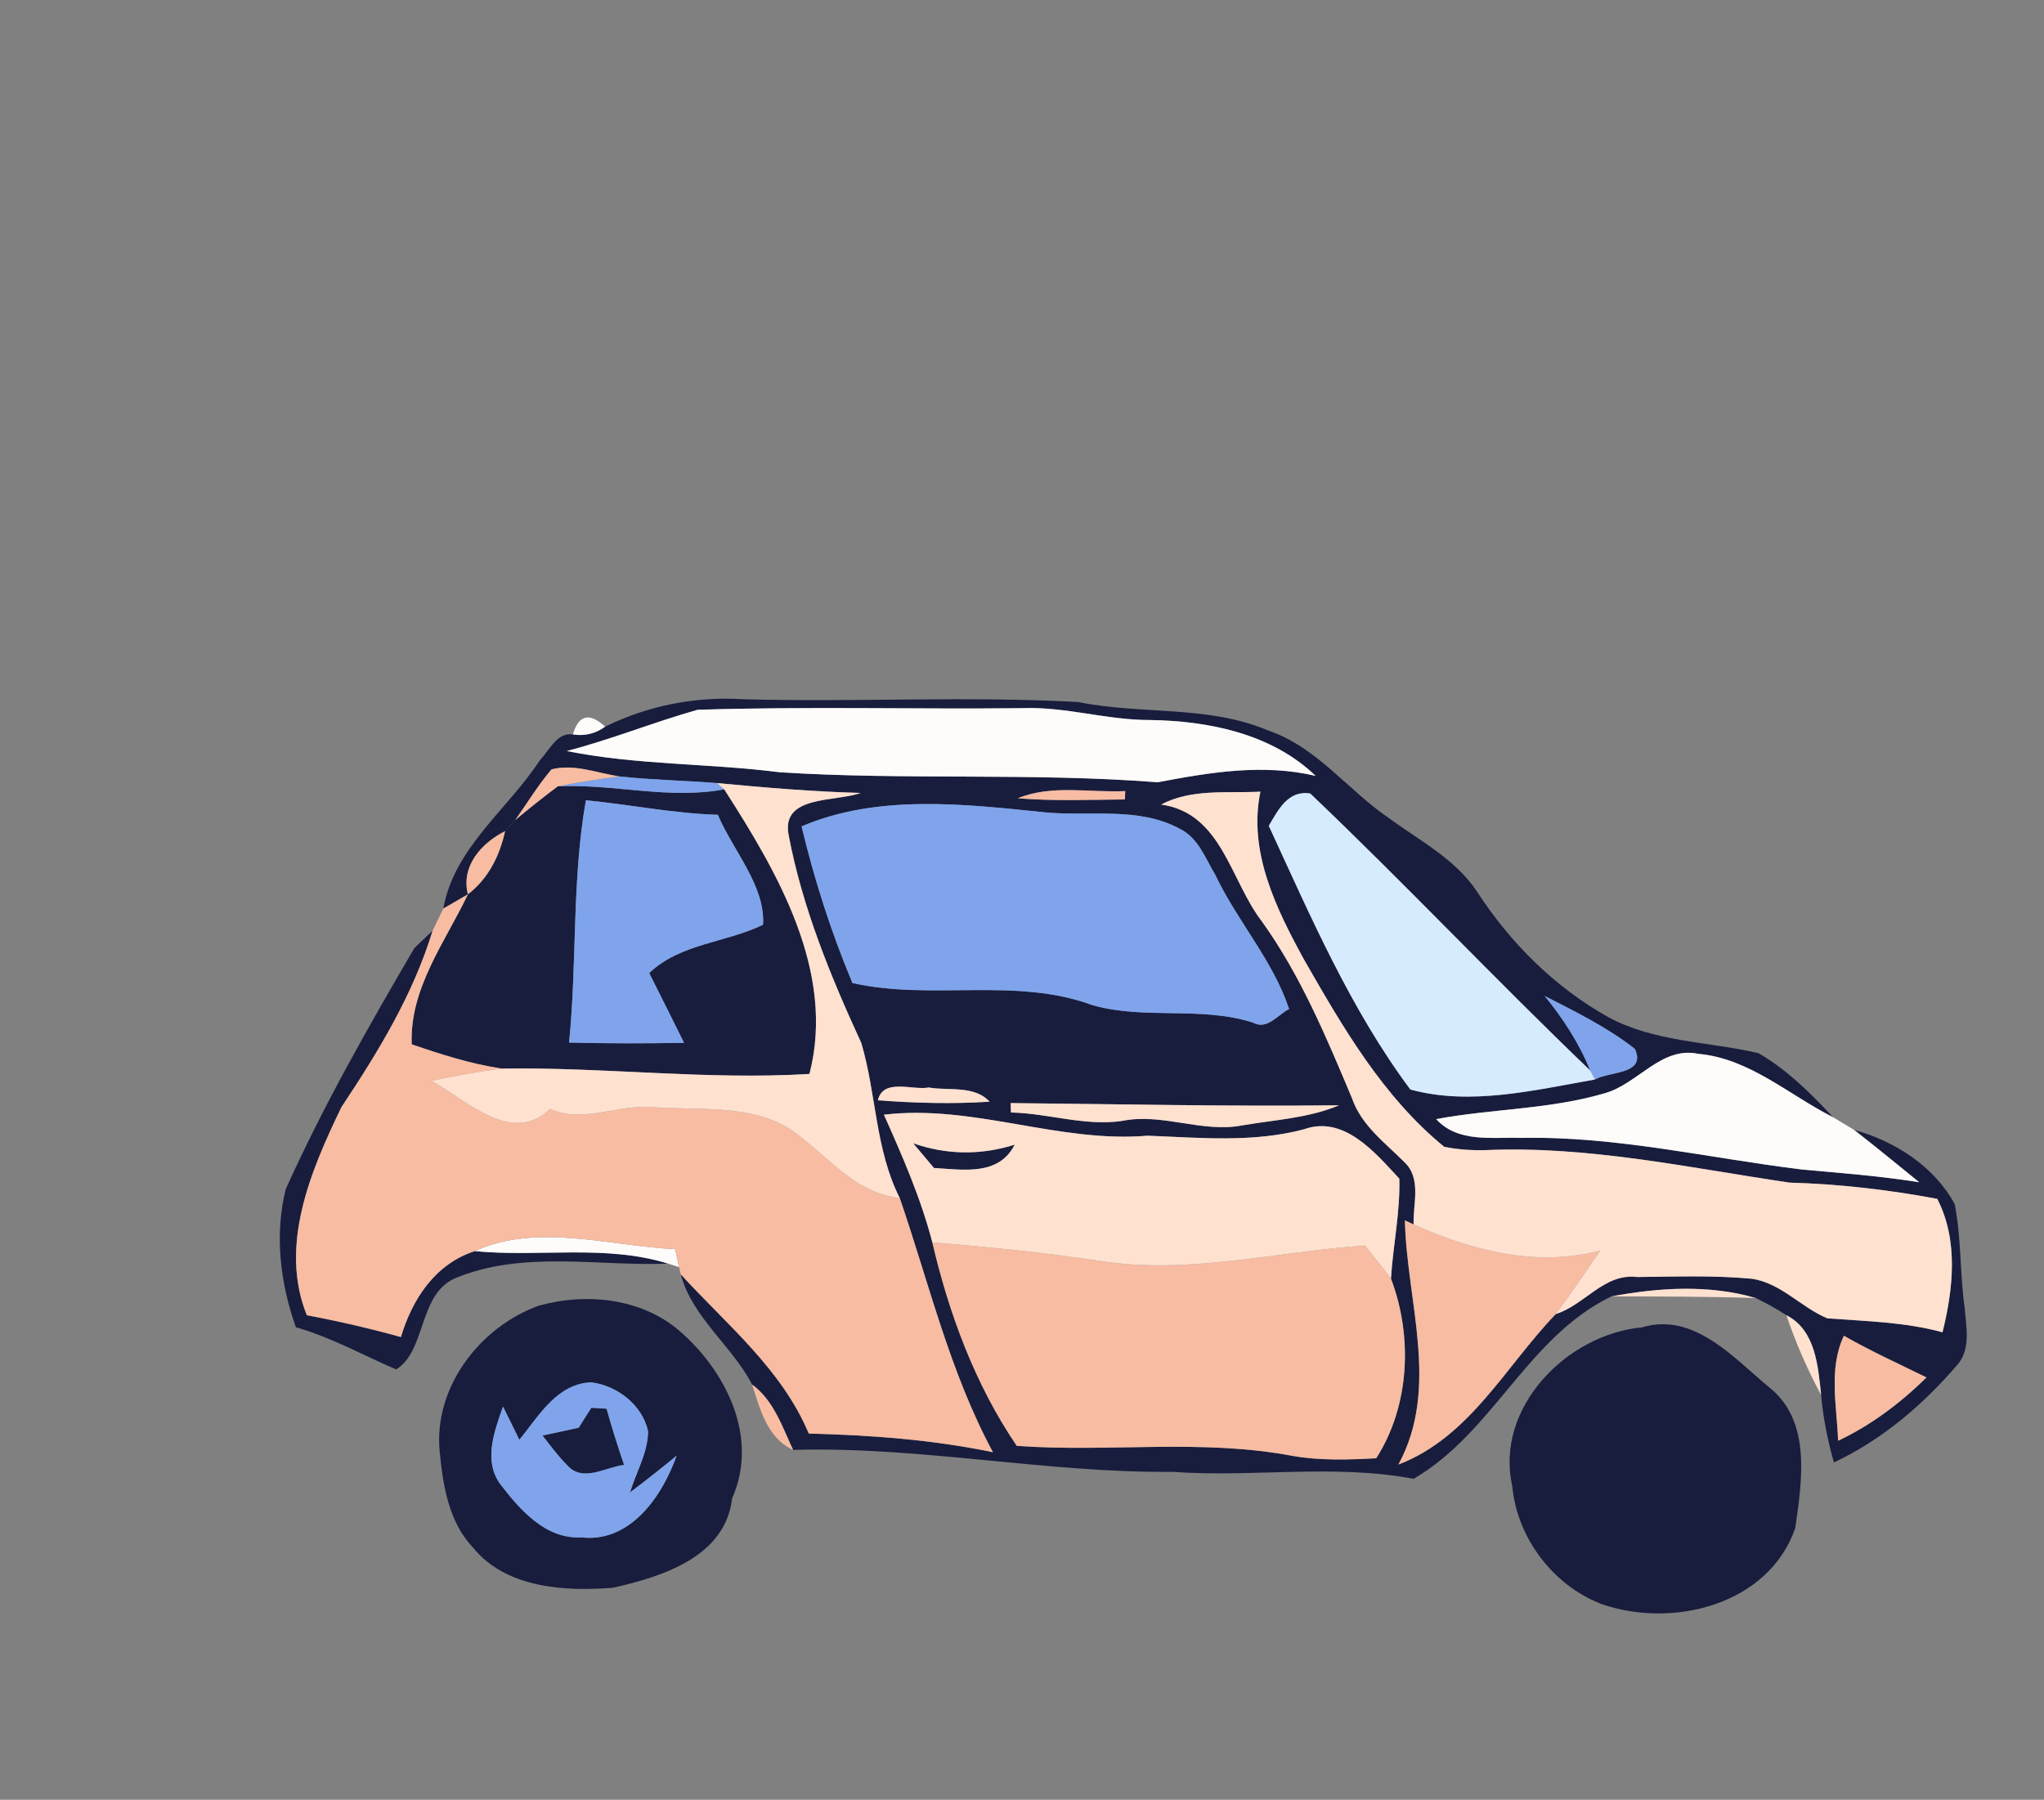 <?xml version="1.0" encoding="UTF-8" ?>
<!DOCTYPE svg PUBLIC "-//W3C//DTD SVG 1.1//EN" "http://www.w3.org/Graphics/SVG/1.1/DTD/svg11.dtd">
<svg width="176pt" height="155pt" viewBox="0 0 176 155" version="1.1" xmlns="http://www.w3.org/2000/svg">
<rect x="0" y="0" width="176" height="155" fill="#808080" stroke="none"/>
<g id="#181d3dff">
<path fill="#181d3d" opacity="1.00" d=" M 52.11 62.58 C 55.79 60.77 59.89 59.96 63.99 60.22 C 73.60 60.49 83.24 59.93 92.84 60.46 C 98.26 61.57 104.01 60.71 109.19 62.91 C 113.37 64.32 116.03 68.03 119.57 70.44 C 122.22 72.39 125.30 73.97 127.17 76.77 C 130.03 81.19 133.87 85.02 138.47 87.59 C 142.45 89.76 147.10 89.69 151.41 90.70 C 153.87 92.12 155.91 94.15 157.84 96.22 C 154.03 94.30 150.64 91.15 146.23 90.76 C 143.06 90.08 141.03 93.34 138.22 94.14 C 133.49 95.55 128.48 95.48 123.66 96.38 C 125.55 98.45 128.47 97.91 130.98 98.00 C 139.13 97.83 147.11 99.74 155.15 100.72 C 158.52 101.03 161.91 101.28 165.26 101.82 C 163.39 100.31 161.54 98.78 159.65 97.31 C 163.15 98.27 166.56 100.46 168.31 103.70 C 168.89 106.65 168.75 109.68 169.17 112.65 C 169.29 114.25 169.71 116.09 168.61 117.46 C 165.64 120.94 162.08 123.99 157.91 125.95 C 157.37 124.04 156.98 122.10 156.81 120.14 C 156.54 117.65 156.34 114.56 153.82 113.27 C 152.97 112.72 152.09 112.23 151.18 111.79 C 147.15 110.61 142.83 110.89 138.75 111.65 C 131.52 115.15 128.57 123.38 121.72 127.36 C 114.86 126.06 107.88 127.26 100.96 126.76 C 90.03 126.86 79.21 124.55 68.29 124.87 C 67.35 122.87 66.62 120.60 64.76 119.24 C 63.01 115.87 59.61 113.48 58.62 109.75 C 62.58 114.09 67.30 117.89 69.64 123.46 C 74.96 123.60 80.28 123.98 85.50 125.07 C 81.78 118.18 80.00 110.52 77.47 103.17 C 75.35 98.98 75.47 94.22 74.16 89.82 C 71.52 84.08 69.09 78.17 67.91 71.94 C 67.21 68.45 71.94 69.09 74.10 68.29 C 69.97 68.18 65.85 67.83 61.74 67.44 C 58.94 67.22 56.13 67.17 53.34 66.87 C 51.41 66.58 49.45 65.76 47.49 66.26 C 46.33 67.62 45.40 69.16 44.37 70.62 C 44.25 70.74 44.02 71.00 43.90 71.13 C 43.80 71.24 43.60 71.47 43.49 71.58 C 41.46 72.61 39.68 74.57 40.29 77.02 C 39.76 77.32 38.70 77.94 38.17 78.25 C 39.13 72.96 43.72 69.73 46.50 65.45 C 47.31 64.64 47.95 63.04 49.33 63.25 C 50.34 63.41 51.27 63.19 52.11 62.58 M 48.80 64.68 C 54.85 65.90 61.05 65.73 67.15 66.51 C 77.98 67.20 88.86 66.53 99.68 67.37 C 104.18 66.52 108.73 65.75 113.28 66.82 C 109.52 63.19 104.06 62.08 99.00 62.01 C 95.30 62.02 91.72 60.84 88.01 60.99 C 78.70 61.09 69.37 60.83 60.06 61.13 C 56.28 62.20 52.62 63.69 48.80 64.68 M 87.64 68.75 C 90.71 69.00 93.78 68.88 96.86 68.85 L 96.89 68.13 C 93.82 68.28 90.56 67.55 87.64 68.75 M 99.98 69.29 C 105.21 70.02 105.93 75.83 108.66 79.36 C 112.00 84.02 114.20 89.32 116.41 94.57 C 117.22 96.93 119.25 98.40 120.93 100.09 C 122.42 101.49 121.66 103.68 121.72 105.45 L 120.97 105.10 C 121.12 112.08 124.01 119.52 120.41 126.13 C 126.55 123.78 129.63 117.67 133.96 113.17 C 136.45 112.39 138.13 109.63 140.96 109.98 C 144.25 109.95 147.56 109.82 150.84 110.13 C 153.35 110.49 155.08 112.60 157.35 113.54 C 160.66 113.79 164.02 113.85 167.26 114.74 C 168.19 110.99 168.64 106.81 166.81 103.25 C 162.60 102.46 158.36 101.97 154.08 101.85 C 145.42 100.57 136.75 98.67 127.95 99.05 C 126.74 99.09 125.55 99.00 124.36 98.77 C 119.10 94.48 115.64 88.50 112.31 82.69 C 109.90 78.29 107.45 73.34 108.53 68.18 C 105.67 68.33 102.61 67.90 99.98 69.29 M 109.25 71.12 C 112.84 78.90 116.30 86.94 121.44 93.83 C 126.61 95.25 132.15 93.88 137.33 92.97 C 138.63 92.24 141.76 92.56 140.78 90.34 C 138.40 88.47 135.67 87.14 133.00 85.77 C 134.59 87.72 135.98 89.85 136.93 92.20 C 128.77 84.38 121.00 76.13 112.82 68.34 C 110.91 68.03 110.07 69.74 109.25 71.12 M 69.02 71.17 C 70.12 75.77 71.57 80.30 73.40 84.66 C 80.23 86.20 87.44 84.11 94.08 86.57 C 98.59 87.85 103.41 86.63 107.89 88.07 C 109.11 88.74 110.01 87.40 111.00 86.90 C 109.59 82.67 106.53 79.33 104.64 75.34 C 103.79 73.92 103.18 72.17 101.61 71.39 C 98.03 69.44 93.85 70.34 89.97 69.96 C 83.05 69.25 75.58 68.37 69.02 71.17 M 75.59 94.76 C 78.79 95.00 82.00 95.09 85.21 94.88 C 83.90 93.45 81.69 93.96 79.97 93.66 C 78.57 93.92 76.05 92.83 75.59 94.76 M 87.02 95.00 L 87.05 95.81 C 90.24 95.88 93.40 97.00 96.60 96.54 C 100.07 95.82 103.48 97.59 106.98 96.92 C 109.76 96.44 112.67 96.30 115.30 95.19 C 105.88 95.30 96.45 95.09 87.02 95.00 M 76.11 96.00 C 77.71 99.58 79.29 103.19 80.28 107.00 C 81.71 113.14 83.98 119.28 87.55 124.52 C 95.47 125.10 103.48 123.89 111.32 125.39 C 113.69 125.80 116.11 125.72 118.50 125.59 C 121.40 121.06 121.65 115.07 119.77 110.12 C 119.95 107.25 120.57 104.39 120.49 101.51 C 118.40 99.26 115.72 96.02 112.27 97.26 C 107.87 98.43 103.31 97.98 98.82 97.81 C 91.15 98.46 83.81 95.09 76.11 96.00 M 158.77 115.04 C 157.43 117.88 158.17 121.08 158.27 124.08 C 161.12 122.74 163.64 120.83 165.88 118.63 C 163.50 117.46 161.08 116.36 158.77 115.04 Z" />
<path fill="#181d3d" opacity="1.00" d=" M 44.37 70.62 C 45.57 69.62 46.78 68.65 48.03 67.72 C 52.82 67.49 57.59 68.88 62.36 67.98 C 66.95 75.12 71.97 83.69 69.70 92.49 C 60.86 93.03 52.04 91.89 43.20 92.03 C 40.55 91.63 37.98 90.81 35.45 89.94 C 35.26 85.12 38.32 81.16 40.29 77.02 C 42.04 75.68 43.03 73.70 43.49 71.58 C 43.60 71.47 43.80 71.24 43.90 71.13 C 44.02 71.00 44.25 70.74 44.37 70.62 M 50.45 68.92 C 49.23 75.81 49.70 82.85 49.00 89.79 C 52.30 89.87 55.60 89.87 58.90 89.81 C 57.90 87.81 56.91 85.79 55.90 83.80 C 58.59 81.24 62.50 81.20 65.70 79.64 C 65.92 76.30 63.10 73.24 61.81 70.17 C 57.99 70.06 54.24 69.29 50.45 68.92 Z" />
<path fill="#181d3d" opacity="1.00" d=" M 35.68 81.65 C 36.07 81.28 36.86 80.52 37.25 80.15 C 35.57 85.67 32.57 90.58 29.40 95.35 C 26.77 100.79 24.00 107.27 26.42 113.27 C 29.14 113.78 31.85 114.41 34.52 115.15 C 35.50 111.88 37.47 108.85 40.88 107.75 C 46.41 108.29 52.15 107.15 57.54 108.83 C 51.43 109.06 44.97 107.66 39.16 110.10 C 36.01 111.51 36.71 116.33 34.11 117.94 C 31.24 116.71 28.50 115.16 25.48 114.31 C 24.13 110.54 23.62 106.31 24.61 102.40 C 27.83 95.25 31.72 88.42 35.68 81.65 Z" />
<path fill="#181d3d" opacity="1.00" d=" M 78.63 98.46 C 81.49 99.47 84.49 99.50 87.37 98.58 C 86.00 101.29 82.96 100.74 80.42 100.59 C 79.83 99.88 79.23 99.17 78.63 98.46 Z" />
<path fill="#181d3d" opacity="1.00" d=" M 46.39 112.45 C 50.44 111.32 55.15 111.78 58.44 114.56 C 62.50 118.04 65.38 123.77 63.04 129.04 C 62.46 134.09 57.01 135.79 52.79 136.74 C 48.62 137.07 43.57 136.79 40.72 133.27 C 38.63 131.07 38.13 127.89 37.86 125.00 C 37.32 119.48 41.34 114.26 46.39 112.45 M 44.72 124.00 C 44.25 123.05 43.79 122.09 43.31 121.14 C 42.57 123.26 41.58 125.84 43.11 127.86 C 44.78 130.04 47.00 132.56 50.01 132.40 C 54.26 132.91 57.01 128.88 58.26 125.37 C 56.95 126.45 55.61 127.51 54.25 128.53 C 54.77 126.78 55.80 125.11 55.80 123.26 C 55.32 121.00 53.13 119.32 50.90 119.05 C 47.94 119.17 46.38 121.97 44.72 124.00 Z" />
<path fill="#181d3d" opacity="1.00" d=" M 141.37 114.32 C 145.87 112.96 149.30 116.98 152.42 119.55 C 155.99 122.46 155.15 127.60 154.58 131.61 C 152.27 138.26 143.94 140.29 137.83 138.12 C 133.68 136.49 130.61 132.40 130.21 127.96 C 128.71 121.24 134.90 114.92 141.37 114.32 Z" />
<path fill="#181d3d" opacity="1.00" d=" M 50.92 121.24 C 51.25 121.26 51.90 121.30 52.23 121.32 C 52.68 122.95 53.19 124.56 53.74 126.16 C 52.13 126.36 50.16 127.71 48.83 126.18 C 48.04 125.39 47.39 124.50 46.71 123.63 C 47.75 123.40 48.79 123.18 49.83 122.96 C 50.19 122.38 50.55 121.81 50.92 121.24 Z" />
</g>
<g id="#fefcfbff">
<path fill="#fefcfb" opacity="1.00" d=" M 48.80 64.68 C 52.62 63.69 56.28 62.20 60.06 61.13 C 69.37 60.83 78.70 61.09 88.01 60.99 C 91.72 60.84 95.30 62.02 99.00 62.01 C 104.06 62.08 109.52 63.19 113.28 66.82 C 108.73 65.75 104.18 66.52 99.68 67.37 C 88.86 66.53 77.98 67.20 67.15 66.51 C 61.05 65.73 54.85 65.90 48.80 64.68 Z" />
<path fill="#fefcfb" opacity="1.00" d=" M 49.33 63.25 C 49.82 61.56 50.75 61.34 52.11 62.58 C 51.27 63.19 50.34 63.41 49.33 63.25 Z" />
<path fill="#fefcfb" opacity="1.00" d=" M 138.22 94.14 C 141.03 93.34 143.06 90.08 146.23 90.76 C 150.64 91.15 154.03 94.30 157.84 96.22 C 158.29 96.49 159.20 97.04 159.65 97.31 C 161.54 98.78 163.39 100.31 165.26 101.82 C 161.91 101.28 158.52 101.03 155.15 100.72 C 147.11 99.74 139.13 97.83 130.98 98.00 C 128.47 97.91 125.55 98.45 123.66 96.38 C 128.48 95.48 133.49 95.55 138.22 94.14 Z" />
<path fill="#fefcfb" opacity="1.00" d=" M 40.88 107.75 C 46.30 105.29 52.45 107.32 58.13 107.58 C 58.22 107.97 58.38 108.74 58.47 109.13 L 57.54 108.83 C 52.15 107.15 46.41 108.29 40.88 107.75 Z" />
</g>
<g id="#f7bca2ff">
<path fill="#f7bca2" opacity="1.00" d=" M 47.49 66.26 C 49.45 65.76 51.41 66.58 53.34 66.87 C 51.56 67.11 49.79 67.38 48.03 67.72 C 46.78 68.65 45.57 69.62 44.37 70.62 C 45.40 69.16 46.33 67.62 47.49 66.26 Z" />
<path fill="#f7bca2" opacity="1.00" d=" M 87.64 68.75 C 90.56 67.55 93.82 68.28 96.89 68.13 L 96.86 68.85 C 93.78 68.88 90.71 69.00 87.64 68.75 Z" />
<path fill="#f7bca2" opacity="1.00" d=" M 43.90 71.13 C 44.02 71.00 44.25 70.74 44.37 70.62 C 44.25 70.74 44.02 71.00 43.90 71.13 Z" />
<path fill="#f7bca2" opacity="1.00" d=" M 40.29 77.02 C 39.68 74.57 41.46 72.61 43.49 71.58 C 43.03 73.70 42.04 75.68 40.29 77.02 Z" />
<path fill="#f7bca2" opacity="1.00" d=" M 38.17 78.25 C 38.70 77.94 39.76 77.32 40.29 77.02 C 38.32 81.16 35.26 85.12 35.45 89.94 C 37.98 90.81 40.55 91.63 43.20 92.03 C 41.16 92.28 39.13 92.68 37.12 93.08 C 40.20 94.73 44.05 98.71 47.37 95.50 C 50.23 96.80 53.30 95.05 56.28 95.36 C 60.58 95.66 65.54 94.97 69.04 98.00 C 71.64 100.02 73.97 102.84 77.47 103.17 C 80.00 110.52 81.78 118.18 85.50 125.07 C 80.28 123.98 74.96 123.60 69.64 123.46 C 67.30 117.89 62.58 114.09 58.62 109.75 L 58.47 109.13 C 58.38 108.74 58.22 107.97 58.13 107.58 C 52.45 107.32 46.30 105.29 40.88 107.75 C 37.47 108.85 35.50 111.88 34.52 115.15 C 31.85 114.41 29.14 113.78 26.42 113.27 C 24.00 107.27 26.77 100.79 29.40 95.35 C 32.57 90.58 35.57 85.67 37.25 80.15 C 37.48 79.67 37.94 78.72 38.17 78.25 Z" />
<path fill="#f7bca2" opacity="1.00" d=" M 120.97 105.10 L 121.72 105.45 C 126.72 107.71 132.35 109.16 137.79 107.70 C 136.53 109.54 135.29 111.38 133.96 113.17 C 129.63 117.67 126.55 123.78 120.41 126.13 C 124.01 119.52 121.12 112.08 120.97 105.10 Z" />
<path fill="#f7bca2" opacity="1.00" d=" M 80.28 107.00 C 85.09 107.39 89.90 107.87 94.67 108.59 C 102.32 109.80 109.92 107.79 117.52 107.27 C 118.28 108.21 119.05 109.15 119.77 110.12 C 121.65 115.07 121.40 121.06 118.50 125.59 C 116.11 125.72 113.69 125.80 111.32 125.39 C 103.48 123.89 95.47 125.10 87.55 124.52 C 83.98 119.28 81.71 113.14 80.28 107.00 Z" />
<path fill="#f7bca2" opacity="1.00" d=" M 158.77 115.04 C 161.08 116.36 163.50 117.46 165.88 118.63 C 163.64 120.83 161.12 122.74 158.27 124.08 C 158.17 121.08 157.43 117.88 158.77 115.04 Z" />
<path fill="#f7bca2" opacity="1.00" d=" M 64.76 119.24 C 66.62 120.60 67.35 122.87 68.29 124.87 C 66.05 123.85 65.45 121.36 64.76 119.24 Z" />
</g>
<g id="#7fa4ecff">
<path fill="#7fa4ec" opacity="1.00" d=" M 48.03 67.72 C 49.79 67.38 51.56 67.11 53.34 66.87 C 56.13 67.17 58.94 67.22 61.74 67.44 L 62.36 67.98 C 57.59 68.88 52.82 67.49 48.03 67.72 Z" />
<path fill="#7fa4ec" opacity="1.00" d=" M 50.45 68.92 C 54.24 69.29 57.99 70.06 61.81 70.17 C 63.10 73.24 65.92 76.30 65.70 79.64 C 62.50 81.20 58.59 81.24 55.90 83.80 C 56.91 85.79 57.90 87.81 58.90 89.81 C 55.60 89.87 52.30 89.87 49.00 89.79 C 49.70 82.85 49.23 75.81 50.45 68.92 Z" />
<path fill="#7fa4ec" opacity="1.00" d=" M 69.02 71.17 C 75.58 68.37 83.05 69.25 89.97 69.96 C 93.85 70.34 98.03 69.44 101.61 71.39 C 103.18 72.17 103.79 73.92 104.64 75.34 C 106.53 79.33 109.59 82.67 111.00 86.90 C 110.01 87.40 109.11 88.74 107.89 88.07 C 103.41 86.63 98.59 87.85 94.08 86.57 C 87.44 84.11 80.23 86.20 73.40 84.66 C 71.57 80.30 70.12 75.77 69.02 71.17 Z" />
<path fill="#7fa4ec" opacity="1.00" d=" M 133.00 85.77 C 135.67 87.14 138.40 88.47 140.78 90.34 C 141.76 92.56 138.63 92.24 137.33 92.97 L 136.93 92.20 C 135.98 89.85 134.59 87.72 133.00 85.77 Z" />
<path fill="#7fa4ec" opacity="1.00" d=" M 44.72 124.00 C 46.38 121.97 47.94 119.17 50.90 119.05 C 53.13 119.32 55.32 121.00 55.80 123.26 C 55.80 125.11 54.77 126.78 54.25 128.53 C 55.61 127.51 56.95 126.45 58.26 125.37 C 57.01 128.88 54.26 132.91 50.01 132.40 C 47.00 132.56 44.78 130.04 43.11 127.86 C 41.58 125.84 42.57 123.26 43.31 121.14 C 43.79 122.09 44.25 123.05 44.72 124.00 M 50.92 121.24 C 50.55 121.81 50.19 122.38 49.83 122.96 C 48.79 123.18 47.75 123.40 46.71 123.63 C 47.39 124.50 48.04 125.39 48.83 126.18 C 50.16 127.71 52.13 126.36 53.74 126.16 C 53.19 124.56 52.68 122.95 52.23 121.32 C 51.90 121.30 51.25 121.26 50.92 121.24 Z" />
</g>
<g id="#ffe1d0ff">
<path fill="#ffe1d0" opacity="1.00" d=" M 61.74 67.44 C 65.85 67.83 69.97 68.18 74.10 68.29 C 71.94 69.09 67.21 68.45 67.91 71.94 C 69.09 78.17 71.52 84.08 74.16 89.82 C 75.47 94.22 75.35 98.98 77.47 103.17 C 73.97 102.84 71.64 100.02 69.04 98.00 C 65.54 94.97 60.58 95.66 56.28 95.36 C 53.30 95.05 50.23 96.80 47.37 95.50 C 44.05 98.71 40.20 94.73 37.12 93.08 C 39.13 92.68 41.16 92.28 43.20 92.03 C 52.04 91.89 60.86 93.03 69.70 92.49 C 71.97 83.69 66.95 75.12 62.36 67.98 L 61.74 67.44 Z" />
<path fill="#ffe1d0" opacity="1.00" d=" M 99.98 69.29 C 102.61 67.90 105.67 68.33 108.53 68.18 C 107.45 73.34 109.90 78.29 112.31 82.69 C 115.64 88.50 119.10 94.48 124.36 98.77 C 125.55 99.00 126.74 99.09 127.95 99.05 C 136.75 98.67 145.42 100.57 154.08 101.85 C 158.36 101.97 162.60 102.46 166.81 103.25 C 168.64 106.81 168.19 110.99 167.26 114.74 C 164.02 113.85 160.66 113.79 157.35 113.54 C 155.08 112.60 153.35 110.49 150.84 110.13 C 147.56 109.82 144.25 109.95 140.96 109.98 C 138.13 109.63 136.45 112.39 133.96 113.17 C 135.29 111.38 136.53 109.54 137.79 107.70 C 132.35 109.16 126.72 107.71 121.72 105.45 C 121.66 103.68 122.42 101.49 120.93 100.09 C 119.25 98.40 117.22 96.93 116.41 94.57 C 114.20 89.32 112.00 84.02 108.66 79.36 C 105.93 75.83 105.21 70.02 99.98 69.29 Z" />
<path fill="#ffe1d0" opacity="1.00" d=" M 43.49 71.58 C 43.60 71.47 43.80 71.24 43.90 71.13 C 43.80 71.24 43.60 71.47 43.49 71.58 Z" />
<path fill="#ffe1d0" opacity="1.00" d=" M 75.59 94.76 C 76.05 92.83 78.57 93.92 79.97 93.66 C 81.69 93.96 83.90 93.45 85.21 94.88 C 82.00 95.09 78.79 95.00 75.59 94.76 Z" />
<path fill="#ffe1d0" opacity="1.00" d=" M 87.02 95.00 C 96.45 95.09 105.88 95.30 115.30 95.19 C 112.67 96.30 109.76 96.44 106.98 96.92 C 103.48 97.59 100.07 95.82 96.60 96.54 C 93.40 97.00 90.24 95.88 87.05 95.81 L 87.02 95.00 Z" />
<path fill="#ffe1d0" opacity="1.00" d=" M 76.11 96.00 C 83.81 95.09 91.15 98.46 98.82 97.81 C 103.31 97.98 107.87 98.43 112.27 97.26 C 115.72 96.02 118.40 99.26 120.49 101.51 C 120.57 104.39 119.95 107.25 119.77 110.12 C 119.05 109.15 118.28 108.21 117.52 107.27 C 109.92 107.79 102.32 109.80 94.67 108.59 C 89.90 107.87 85.09 107.39 80.28 107.00 C 79.29 103.19 77.71 99.58 76.11 96.00 M 78.63 98.46 C 79.23 99.17 79.83 99.88 80.42 100.59 C 82.96 100.74 86.00 101.29 87.37 98.58 C 84.49 99.50 81.49 99.47 78.63 98.46 Z" />
<path fill="#ffe1d0" opacity="1.00" d=" M 138.75 111.65 C 142.83 110.89 147.15 110.61 151.18 111.79 C 147.04 111.66 142.90 111.65 138.75 111.65 Z" />
<path fill="#ffe1d0" opacity="1.00" d=" M 153.82 113.27 C 156.34 114.56 156.54 117.65 156.81 120.14 C 155.62 117.94 154.62 115.64 153.82 113.27 Z" />
</g>
<g id="#d6ebfeff">
<path fill="#d6ebfe" opacity="1.00" d=" M 109.25 71.12 C 110.07 69.74 110.91 68.03 112.82 68.34 C 121.00 76.13 128.77 84.38 136.93 92.20 L 137.33 92.97 C 132.15 93.88 126.61 95.25 121.44 93.83 C 116.30 86.94 112.84 78.90 109.25 71.12 Z" />
</g>
</svg>
